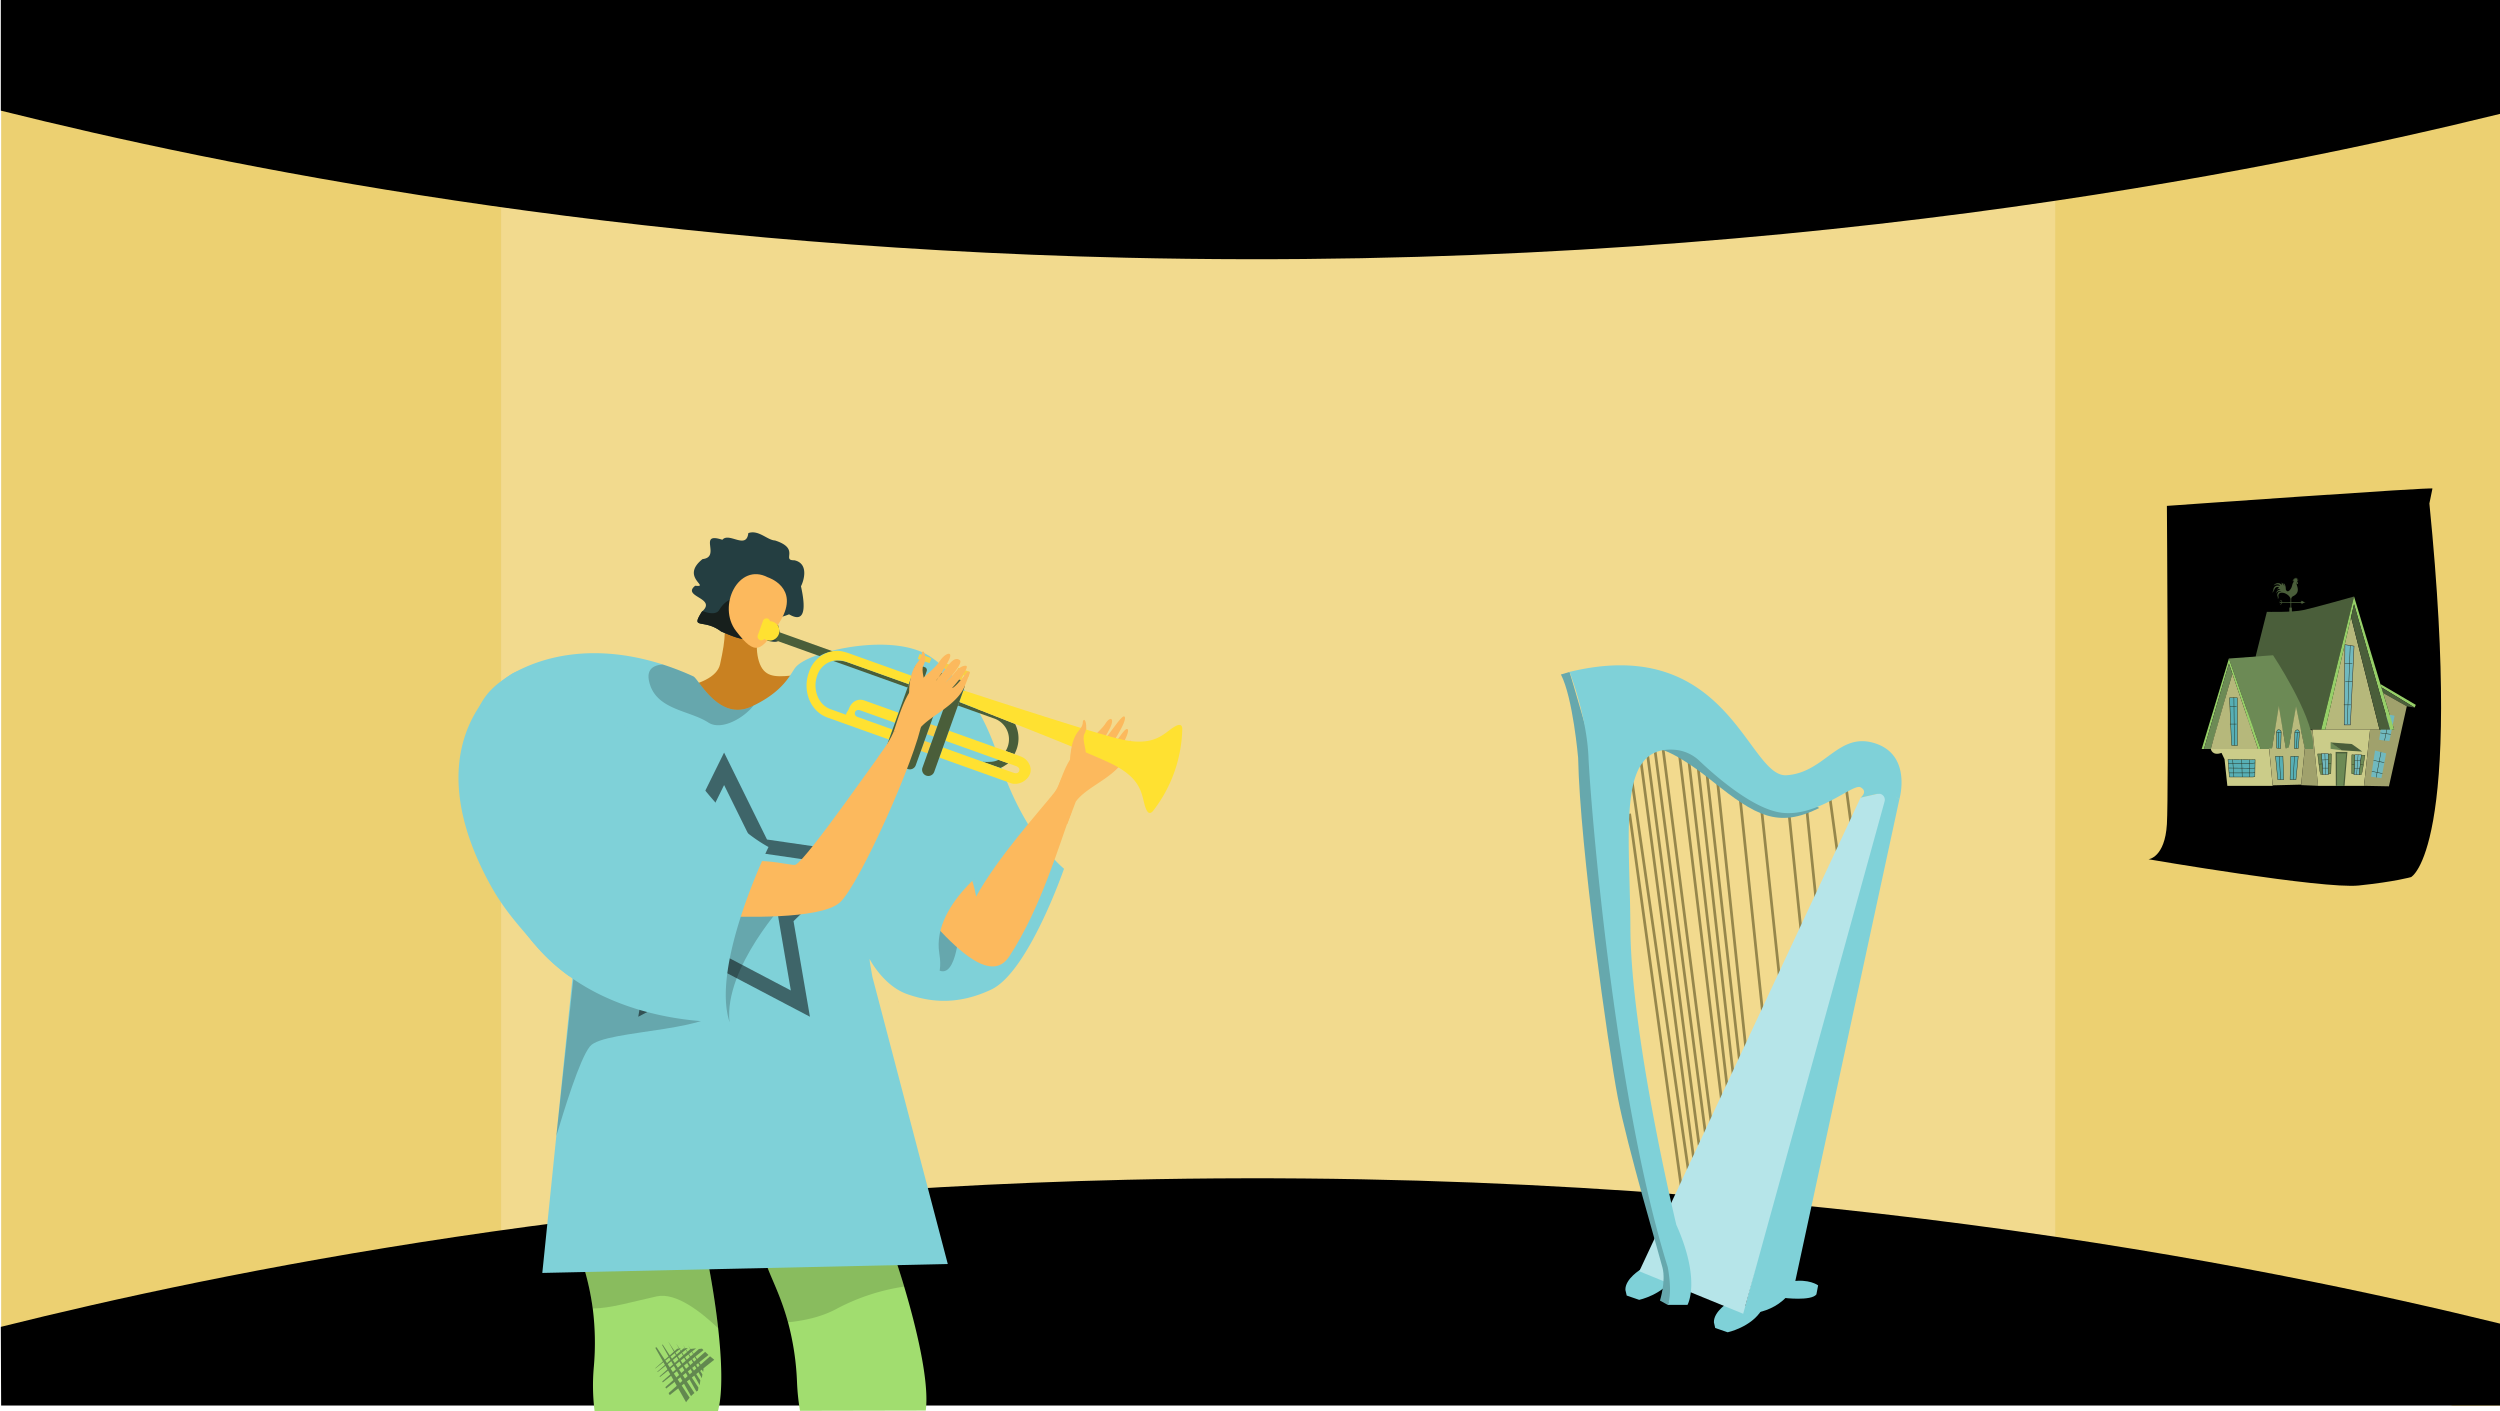 <svg xmlns="http://www.w3.org/2000/svg" xmlns:xlink="http://www.w3.org/1999/xlink" width="1366" height="771.103" viewBox="0 0 1366 771.103"><defs><style>.a,.aa,.am,.ap,.aq,.n,.w{fill:none;}.b{clip-path:url(#a);}.c{fill:#f7d45e;}.d{fill:#ffe182;}.e{fill:#c2c2c2;}.e,.o{opacity:0.2;}.f{fill:#000;}.g{fill:#a1dd6f;}.g,.h,.k,.l,.m,.n,.o,.p,.q,.r{fill-rule:evenodd;}.h{opacity:0.15;}.i{opacity:0.5;}.j{fill:#243330;}.k{fill:#c98121;}.l{fill:#f7805c;}.m,.x{fill:#7fd1d8;}.n{stroke:#3e6569;stroke-width:7.852px;}.aa,.ad,.ag,.ak,.al,.am,.an,.ao,.ap,.aq,.ar,.n,.w{stroke-miterlimit:10;}.p{fill:#fcb95d;}.q{fill:#243e41;}.r{fill:#171f1c;}.s{fill:#4a5e3a;}.t{fill:#ffe131;}.u{fill:#f7cf43;}.v{fill:#ffbd09;}.w{stroke:#96874c;stroke-width:1.501px;}.y{fill:#b6e5e9;}.z{fill:#66a8ad;}.aa{stroke:#000;stroke-width:0.863px;}.ab{fill:#a0a16c;}.ac{fill:#b6b87b;}.ad,.aj,.ak,.an{fill:#70b9bf;}.ad,.ak,.an{stroke:#241e1c;}.ad,.ag,.aq,.ar{stroke-width:0.238px;}.ae,.al,.ao,.ar{fill:#6c8a55;}.af{fill:#96cf68;}.ag{fill:#57afb5;}.ag,.al,.am,.ao,.ap,.aq,.ar{stroke:#242e1c;}.ah{fill:#cbcc89;}.ai{fill:#b9ba7d;}.ak,.al,.am{stroke-width:0.21px;}.an,.ao,.ap{stroke-width:0.201px;}</style><clipPath id="a"><rect class="a" width="1366" height="768" transform="translate(0 2636)"/></clipPath></defs><g transform="translate(0 -2636)"><g class="b"><path class="c" d="M1366.449,2652.872v758.464l-242.228-67.587-32.991-6.263,1.636-558.092,29.007-38.07Z"/><path class="c" d="M316.745,2761.142l-16.051,556.371L.649,3391.911V2641.858l298.845,93.571Z"/><path class="d" d="M698.426,2724.742H273.818v617.384h849.165V2724.742Z"/><path class="e" d="M1122.883,2739.978v-16.026H273.718v2.622L.549,2641.858v742.9l273.169-67.088v17.778h841.85l8.552,1.608L1366.349,3404V2652.767Z"/><path class="f" d="M.449,2696.451c121.657,30.38,335.7,73.888,615,80.372,352.972,8.194,622.429-47.1,751-78.7v-62.454H.449Z"/><path class="f" d="M.449,3361c121.657-30.38,335.7-73.888,615-80.372,352.972-8.194,622.429,47.1,751,78.7V3408.1L.649,3410.944Z"/></g><path class="g" d="M505.837,3406.723l-68.722.145a125.546,125.546,0,0,1-1.627-15.682,148.125,148.125,0,0,0-4.908-32.666c-3.66-13.432-8.415-22.579-11.117-29.7a38.427,38.427,0,0,1-1.754-5.6c-1.1-5.152,1.1-9.771,4.61-13.612,4.637-5.062,11.551-8.768,16.206-10.567,4.14-1.59,15.963,1.808,26.638,5.568,10.431,3.67,19.777,7.683,19.777,7.683.949,2.016,2.973,7.5,5.423,14.968,1.157,3.525,2.413,7.494,3.679,11.751C500.658,3361.15,507.907,3391.077,505.837,3406.723Z"/><path class="h" d="M494.041,3339a114.537,114.537,0,0,0-37.434,12.419c-7.794,4.1-16.871,6.15-26.031,7.1-4.7-17.23-11.173-27.415-12.863-35.31-2.548-11.94,12.623-21.008,20.813-24.175s46.41,13.251,46.41,13.251C486.331,3315.251,490.07,3325.732,494.041,3339Z"/><path class="g" d="M392.319,3406.958l-67.429.145a112.963,112.963,0,0,1-.407-24.4,149.325,149.325,0,0,0-.606-31.744,147.825,147.825,0,0,0-4.121-19.939c-.6-2.206-1.193-4.258-1.736-6.174a66.893,66.893,0,0,1-2.657-11.805c-1.031-12.166,15.158-19.261,23.682-21.376s44.38,18.963,44.38,18.963c.262.823.624,2.187,1.058,3.995.84,3.5,1.934,8.686,3.091,14.9,1.7,9.2,3.543,20.672,4.826,32.214C394.335,3379.056,395.058,3396.564,392.319,3406.958Z"/><path class="h" d="M315.364,3313.044c.7,8.241,6.083,19.485,8.51,37.922,9.516-.027,22.3-3.856,34.948-6.624,10.586-2.312,24.246,8.544,33.581,17.392-2.609-23.337-7.43-46.33-8.977-51.1,0,0-35.862-21.068-44.384-18.961S314.331,3300.879,315.364,3313.044Z"/><g class="i"><path class="j" d="M358.759,3372.13l.681,1.037,6.5,9.914,10.881,16.591q-.63.721-1.215,1.5c-.251.336-.494.677-.733,1.021l-9.105-16.061-7.729-13.7Z"/><path class="j" d="M362.076,3370.654l2.457,3.746,5.189,7.911,9.728,14.828a19.871,19.871,0,0,0-1.874,1.711l-7.993-14.1-6.924-12.271-.932-1.663Z"/><path class="j" d="M380.509,3396.355c-2.853-5.025-14.063-24.782-15.343-27.2l.026-.013,16.425,25.03-.217,1.617C381.1,3395.969,380.8,3396.156,380.509,3396.355Z"/><path class="j" d="M369.432,3370.057c.246.605,12.871,22.829,12.871,22.829l.362-2.67Z"/><path class="j" d="M373.211,3370.834c.2.483,10.279,18.23,10.279,18.23l.293-2.13Z"/><path class="j" d="M375.975,3371.1c.156.386,8.212,14.564,8.212,14.564l.236-1.7Z"/><path class="j" d="M365.319,3397.159l22.652-20.08q1.129.964,2.3,1.882c-6.506,5.174-16.07,12.775-24.335,19.326Z"/><path class="j" d="M363.542,3393.932l21.756-19.286q.894.873,1.829,1.7c-5.462,4.345-15.305,12.171-23.147,18.382Z"/><path class="j" d="M361.858,3390.823l20.009-17.737,1.722-.2q.381.416.775.821c-3.767,3-14.683,11.68-22.222,17.645C362.047,3391.176,361.952,3391,361.858,3390.823Z"/><path class="j" d="M360.41,3388.029l16.869-14.954,3.07-.356s-12.431,9.9-19.751,15.683Z"/><path class="j" d="M359.164,3385.472l14.282-12.66,2.454-.283s-10.927,8.7-16.618,13.192Z"/><path class="j" d="M358.021,3383.587,370,3372.967l1.963-.226s-9.484,7.549-13.838,10.981C358.092,3383.677,358.057,3383.631,358.021,3383.587Z"/></g><path class="k" d="M353.084,3013.832s37.17-.531,40.357-14.868,3.717-22.158,0-30.461,21.24,9.221,21.24,9.221-2.655,11.151,0,19.647,8.5,8.667,17.523,7.785,0,27.792,0,27.792-32.337,3.507-34.754,4.674-35.87.426-37.463,0S353.084,3013.832,353.084,3013.832Z"/><path class="l" d="M341.883,3236.655c1.511.114,8.713-2.919,20.23,4.388s23.292,18.725,32.006,16.969,2.877-11.691-2.164-13.871c-4.538-1.963-13.107-4.517-11.252-7.774s5.9-2.889,9.971.011,7.322.106,5.925-1.519-11.5-7.422-13.933-7.91c-1.8-.36-9.993,2.107-14.295,1.067s-21.4-6.711-21.4-6.711Z"/><path class="m" d="M581.382,3110.682s-19.512,56.552-39.836,66.05c-18.132,8.473-32.862,7.028-45.9,2.444s-20.527-19.235-20.527-19.235l.185,1.9,1.338,7.775,41.221,157.029-221.548,4.888,16.453-160.893,1.126-10,.573-5.051-3.232,13.962a103.715,103.715,0,0,1-19.161-17.674,108.262,108.262,0,0,1-20.157-37.074c-4.017-12.531-7.074-23.519-9.308-33.178-12.955-56.031,1.708-67.546,16.824-77.242.517-.3,1.043-.6,1.57-.886a.341.341,0,0,1,.065-.028c20.508-11.145,48.607-14.839,81.046-4.4a153.667,153.667,0,0,1,16.732,6.5c2.881,1.312,13.9,24.766,31.718,16.511.379-.176.757-.351,1.127-.536,16.27-7.849,19.991-16.806,22.66-20.481,0-.009.009-.018.019-.028.092-.11.175-.221.258-.332,1.874-2.364,6.436-4.866,12.678-6.99,16.954-5.771,46.373-9.225,61.618,1.477s29.3,30.149,37.25,56.872C559.538,3093.106,581.382,3110.682,581.382,3110.682Z"/><path class="n" d="M395.646,3056.072l20.843,42.233,46.607,6.772-33.725,32.874,7.961,46.419-41.687-21.916-41.687,21.916,7.961-46.419L328.2,3105.078l46.607-6.772Z"/><path class="o" d="M322.335,3207.751c-5.762,7.2-14.1,34.9-18.371,49l13.191-121.528,3.555-15.8c22.161-19.881,72.655,45.8,74.936,63.4S330.156,3197.972,322.335,3207.751Z"/><path class="o" d="M411.693,3021.552c-5.273,6.833-17.61,13.86-24.692,9.225-10.453-6.833-29.142-6.843-32.4-22.808-1.293-6.316,2.484-8.532,7.517-8.892a153.653,153.653,0,0,1,16.731,6.5c2.881,1.312,13.9,24.766,31.719,16.511C410.945,3021.912,411.323,3021.737,411.693,3021.552Z"/><path class="l" d="M490.569,3182.832a13.409,13.409,0,0,1,.914,1.256Z"/><path class="m" d="M317.387,3067.685l-25.311,84.195a108.262,108.262,0,0,1-20.157-37.074c-4.017-12.531-7.074-23.519-9.308-33.178l34.507-30.693Z"/><path class="o" d="M516.154,3137.919s-18.475,14.127-6.047,26.144,14.025-20.573,14.025-20.573l-6.267-5.571Z"/><path class="p" d="M575.96,3072.861c.722-1.313,5.222-19.027,10.907-24.6s14.8-13.153,17.1-16.82c2.706-4.315,5.214-3.14,2.533,2.373-1.742,3.582-5.866,10.233-7.107,11.3-.6.516,2.927-3.336,6.431-7.932,3.725-4.888,7.49-10.53,8.584-9.645,2.12,1.716-7.744,16.868-9.877,19.047a59.579,59.579,0,0,0,5.539-5.849c2.336-2.843,4.575-6.646,5.822-6.392,1.963.4-2.359,9.545-7.473,15.189.093.325,2.325-.778,7.849-8.033.555-.729,2.663-1.723,1.445,1.408-2.564,6.591-3.135,9.751-9.947,15.46-6.643,5.566-15.543,9.6-19.94,15.61Z"/><path class="p" d="M551.383,3158.693c17.557-26.517,27.826-62.873,34.042-79-3.52-3.214-6.16-7.688-8.138-12.454l-.6,1.092c-9.467,11.788-31.244,35.748-43.334,57.523.377,3.015-1.768-15.552-9.156-19.34-14.942-7.662-41.191-5.22-40.412,6.007C497.245,3121.514,535.844,3182.19,551.383,3158.693Z"/><path class="p" d="M587.827,3073.972l-4.679,12.33-8.211-15.735s1.211-.043,4.418-7.859,8.171,2.06,8.171,2.06Z"/><path class="p" d="M584.754,3053.559s-.3-10.878,4.666-16.688c2.954-3.454,1.985-4.458,2.317-5.254,1.1-2.642,2.885,3.354.864,6.876-1.643,2.862,1.163,8.953.593,11.177s-3.295,7.65-4.95,7.827S584.754,3053.559,584.754,3053.559Z"/><path class="q" d="M431.152,2971.661c-7.4,2.991-7.285.179-4.754,11.44.289,6.512-7.031,2.279-13.673,1.708a11.463,11.463,0,0,0-4.112.268c-3.875.7-9.273-1.853-14.559-4.009-9.612-7.355-16.976-.627-10.551-10.825.121-.111.254-.214.361-.333,7.718-7.267-11.577-7.824-4-13.862,8.613.934-8.5-4.618,4.009-14.559,10.431-1.126-3.014-15.1,10.825-10.551,3.645-4.351,13.133,5.59,14.181-3.648,5.59-2,10.431,3.9,14.572,4.017,14.127,4.556,3.29,10.963,10.538,10.817,8.441,1.78,4.916,11.942,3.662,14.189C439.119,2963.048,441.917,2978.021,431.152,2971.661Z"/><path class="r" d="M412.725,2984.809a11.463,11.463,0,0,0-4.112.268c-3.875.7-9.273-1.853-14.559-4.009-9.612-7.355-16.976-.627-10.551-10.825.121-.111.254-.214.361-.333,3.765,1.368,7.6,1.966,9.186-.714,7.14-12.1,22.28-5,22.28-5s-.963,10.521-1.246,11.556C413.934,2976.285,413.307,2980.525,412.725,2984.809Z"/><path class="p" d="M419.513,2951.436s17.7,5.536,7.006,23.637-13.873,19.308-24.348,5.718S403.484,2943.073,419.513,2951.436Z"/><rect class="a" width="3.895" height="4.869" transform="translate(494.124 3036.89) rotate(-70.315)"/><rect class="a" width="3.895" height="3.895" transform="translate(505.127 3040.826) rotate(-70.315)"/><rect class="a" width="14.608" height="3.895" transform="translate(508.408 3031.657) rotate(-70.315)"/><path class="a" d="M446.611,3004.911l-.122.34c-2.512,7.02.318,15.745,7.34,18.257l8.452,3.024c.017-1.029,1.168-2.194,1.49-3.095l.018-.048c1.375-3.845,4.729-6,8.572-4.628l18.625,6.663,4.921-13.754L455,2997.036C451.152,2997.727,448.136,3000.649,446.611,3004.911Z"/><path class="a" d="M467.187,3025.184c-.436,1.219.333,2.188,1.551,2.623l18.968,6.786,1.312-3.667-18.968-6.786C468.832,3023.7,467.623,3023.967,467.187,3025.184Z"/><rect class="a" width="14.608" height="4.869" transform="translate(497.404 3027.72) rotate(-70.315)"/><path class="a" d="M549.491,3046.355a13,13,0,0,0,1.074-2.242,12.026,12.026,0,0,0-7.57-15.6l-19.581-7.005-4.92,13.753Z"/><path class="a" d="M537.035,3052.242c3.424.191,6.243.165,8.542-1.081l-29.052-10.394-1.312,3.668Z"/><path class="a" d="M554.023,3058.319c1.22.437,2.426.175,2.862-1.044s-.33-2.187-1.55-2.623l-4.41-1.578c-1.114.636-2.827,2.091-4.429,2.553Z"/><rect class="s" width="1.948" height="4.869" transform="translate(502.325 3013.967) rotate(-70.315)"/><path class="s" d="M537.035,3052.242l9.461,3.385c1.6-.462,3.315-1.917,4.429-2.553l-5.348-1.913C543.278,3052.407,540.459,3052.433,537.035,3052.242Z"/><path class="s" d="M455.383,2992l-29.87-10.687c.258.093.051,1.127-.2,1.822a4.6,4.6,0,0,1-2.2,2.494l24.749,8.854A16.6,16.6,0,0,1,455.383,2992Z"/><path class="s" d="M455,2997.036l40.9,14.634.656-1.834-33.548-12A19.419,19.419,0,0,0,455,2997.036Z"/><path class="s" d="M513.984,3016.069l-.656,1.834,3.668,1.312.869-2.428c-.9-.37-2.45-.206-3.037-.416Z"/><path class="s" d="M524.132,3019.506l-.718,2.006,19.581,7.005a12.026,12.026,0,0,1,7.57,15.6,13,13,0,0,1-1.074,2.242l4.783,1.712a19.18,19.18,0,0,0,1.179-2.626,17.569,17.569,0,0,0-.8-13.869c-13.819-5.455-25.414-9.991-29.506-11.613A7.483,7.483,0,0,1,524.132,3019.506Z"/><path class="t" d="M638.565,3035.287c-4.95,3.757-10.981,8.232-26.474,4.6s-74.351-23.009-84.658-26.313a8.9,8.9,0,0,0-1.069-.311l-2.232,6.24a9.169,9.169,0,0,0,1.023.436c4.092,1.62,15.915,6.219,29.736,11.675,20.185,7.97,44.038,17.557,52.514,21.726,14.278,7.023,16.045,14.287,17.489,20.332,1.05,4.4,2.5,9.128,5.559,4.86a75.744,75.744,0,0,0,15.527-43.467C646.323,3029.829,642.169,3032.552,638.565,3035.287Z"/><rect class="u" width="4.869" height="4.869" transform="translate(502.981 3012.133) rotate(-70.315)"/><path class="v" d="M513.984,3016.069l.844.3c.587.21,2.135.046,3.037.416l1.93-5.4a11.269,11.269,0,0,1-3.144.461l-1.027-.367Z"/><rect class="u" width="5.843" height="4.869" transform="translate(495.436 3033.222) rotate(-70.315)"/><rect class="u" width="5.843" height="3.895" transform="translate(503.159 3046.328) rotate(-70.315)"/><rect class="u" width="5.843" height="3.895" transform="translate(506.439 3037.158) rotate(-70.315)"/><rect class="u" width="5.843" height="4.869" transform="translate(492.156 3042.391) rotate(-70.315)"/><path class="t" d="M487.706,3034.593l-18.968-6.786c-1.218-.435-1.987-1.4-1.551-2.623s1.645-1.48,2.863-1.044l18.968,6.786,1.968-5.5-18.625-6.663c-3.843-1.375-7.2.783-8.572,4.628l-.018.048c-.322.9-1.473,2.066-1.49,3.095l-8.452-3.024c-7.022-2.512-9.852-11.237-7.34-18.257l.122-.34a11.809,11.809,0,0,1,8.551-7.808,13.1,13.1,0,0,1,7.853.731l33.548,12,1.64-4.584-33.548-12c-3.1-1.11-6.1-2.006-9.175-1.52a16.7,16.7,0,0,0-13.454,11.542l-.121.34c-3.45,9.641.642,21.032,10.284,24.481l14.923,5.339,18.625,6.664Z"/><path class="t" d="M518.494,3035.265l-1.969,5.5,29.052,10.394,5.348,1.913,4.41,1.578c1.22.436,1.986,1.406,1.55,2.623s-1.642,1.481-2.862,1.044l-7.527-2.692-9.461-3.385-21.822-7.807-1.968,5.5,33.665,12.044,5.537,1.981c3.846,1.376,8.976-1.251,10.352-5.095l.017-.048c1.375-3.845-1.275-8.152-5.12-9.527l-3.422-1.224-4.783-1.712Z"/><path class="u" d="M505.151,2997.395l2.751.984.984-2.751-6.418-2.3-.984,2.751,1.834.656-.984,2.751,1.834.656Z"/><path class="s" d="M494.3,3036.4l1.578-4.411,1.578-4.411,5-13.969.789-2.206,1.841-5.147,1.257-3.511a1.72,1.72,0,0,0-1.04-2.2l-1.71-.612-1.471-.526h0a1.719,1.719,0,0,0-2.2,1.039l-1.256,3.512-1.841,5.146-.79,2.206-5,13.97-1.578,4.41-1.579,4.412-1.841,5.146-3.145,8.792a3.241,3.241,0,0,0,1.96,4.144h0a3.576,3.576,0,0,0,4.571-2.162l3.033-8.478Z"/><path class="u" d="M515.237,3001l3.668,1.312.984-2.751-6.418-2.3-.984,2.751.917.328-.984,2.751,1.834.656Z"/><path class="s" d="M505.3,3040.341l1.578-4.412,1.578-4.41,5-13.97.789-2.206,1.841-5.146.688-1.922a3.408,3.408,0,0,0-2.061-4.357l-.831-.3-2.206-.789-.173-.062-1.835,5.13-1.841,5.147-.79,2.206-5,13.969-1.578,4.411-1.579,4.412-1.841,5.146-3.089,8.634a3.41,3.41,0,0,0,2.061,4.358h0a3.408,3.408,0,0,0,4.357-2.061l3.09-8.635Z"/><path class="u" d="M526.24,3004.94l2.751.984.984-2.751-6.418-2.3-.984,2.751,1.834.656-.984,2.751,1.834.656Z"/><path class="s" d="M515.387,3043.949l1.578-4.411,1.578-4.411,5-13.969.591-1.652,2.232-6.24.495-1.382a3.408,3.408,0,0,0-2.061-4.357l-.624-.223-2.205-.789-.381-.137-1.793,5.013-1.93,5.4-.742,2.074-5,13.97-1.578,4.41-1.579,4.412-1.841,5.146-3.089,8.635a3.408,3.408,0,0,0,2.061,4.357h0a3.409,3.409,0,0,0,4.358-2.061l3.089-8.635Z"/><path class="t" d="M425.841,2980.4a5.281,5.281,0,0,0-5.186-4.964,1.8,1.8,0,0,0-1.16-1.453,2.094,2.094,0,0,0-2.7,1.523l-2.631,7.352a2.1,2.1,0,0,0,1.122,2.889,2.129,2.129,0,0,0,2.359-.668,4.693,4.693,0,0,0,1.209.65,5.2,5.2,0,0,0,4.43-.438,5.242,5.242,0,0,0,2.557-4.891Z"/><path class="o" d="M429.952,3127.894s-34.4,36.667-31.362,66.435l-33.467-42.767,23.411-31.9Z"/><path class="p" d="M399.582,3136.823c1.515-.185,48.627,2.139,59.4-7.788s41.661-79.345,44.814-98.87c0,0-17.029,11.528-18.361,12.093s-44.336,63.368-50.8,66.242c-2.206.981-24.437-6.721-47.494,2.126S399.582,3136.823,399.582,3136.823Z"/><path class="p" d="M488.257,3035.808c.717-1.306,5.247-18.747,10.861-24.394s12.072-10.485,14.353-14.146c2.682-4.306,7.671-6.133,5.005-.66-1.732,3.558-5.822,10.2-7.046,11.28-.594.526,2.893-3.359,6.361-7.97,3.686-4.9,5.575-4.04,6.642-3.217,2.07,1.6-5.865,10.231-7.972,12.434a62.258,62.258,0,0,0,5.473-5.906c2.311-2.858,4.672-3.631,5.894-3.428,1.924.318-2.517,6.377-7.571,12.068.089.313,2.286-.845,7.753-8.121.549-.731,2.624-1.778,1.408,1.32-2.558,6.522-3.139,9.625-9.86,15.44-6.553,5.672-15.424,9.956-18.648,15.834Z"/><path class="p" d="M496.75,3014.541s-.3-10.878,4.666-16.688c2.953-3.454,1.985-4.458,2.317-5.254,1.1-2.642,2.885,3.354.864,6.876-1.643,2.862,1.163,8.953.593,11.178s-3.3,7.649-4.95,7.826S496.75,3014.541,496.75,3014.541Z"/><path class="p" d="M488.257,3035.808s-1.066,3.645-7.656,12.814,7.8,1.072,7.8,1.072l12.9-17.463Z"/><path class="m" d="M398.59,3194.329s-33.085,1.957-66.327-12.826a119.475,119.475,0,0,1-19.493-10.86c-.517-.36-1.025-.72-1.533-1.089a103.715,103.715,0,0,1-19.161-17.674c-8.319-9.889-16.478-18.42-24.072-32.217-38.457-69.864-3.685-105.581,11.431-115.277.046-.028.083-.055.129-.083a15.862,15.862,0,0,1,1.441-.8.341.341,0,0,1,.065-.028c18.079-8.661,49.641,24.248,49.641,24.248l39.531,19.013s21.69,36.714,49.678,52.07C419.92,3098.8,388.4,3163.044,398.59,3194.329Z"/><path class="p" d="M584.754,3051.939s-.3-10.878,4.666-16.688c2.954-3.454,1.985-4.458,2.317-5.254,1.1-2.642,2.885,3.354.864,6.876-1.643,2.862,1.163,8.953.593,11.177s-3.295,7.65-4.95,7.827S584.754,3051.939,584.754,3051.939Z"/><path class="m" d="M548.053,3103.611s-39.427,24.958-34.808,53.385-24.495,13.87-24.495,13.87l-17.816-43.672,11.768-20.857L509.493,3082Z"/><line class="w" x1="28.232" y1="203.978" transform="translate(890.412 3080.595)"/><line class="w" x1="31.761" y1="219.506" transform="translate(890.765 3056.068)"/><line class="w" x1="30.35" y1="228.681" transform="translate(895 3039.834)"/><line class="w" x1="28.458" y1="215.596" transform="translate(899.94 3046.187)"/><line class="w" x1="29.391" y1="223.208" transform="translate(903.646 3041.07)"/><line class="w" x1="28.308" y1="219.741" transform="translate(907.704 3037.541)"/><line class="w" x1="26.803" y1="220.166" transform="translate(917.489 3046.942)"/><line class="w" x1="26.512" y1="225.575" transform="translate(920.762 3034.541)"/><line class="w" x1="24.418" y1="213.972" transform="translate(926.055 3039.482)"/><line class="w" x1="24.941" y1="219.747" transform="translate(930.114 3036.305)"/><line class="w" x1="23.345" y1="220.324" transform="translate(934.841 3028.802)"/><line class="w" x2="13.175" y2="125.634" transform="translate(950.288 3067.126)"/><line class="w" x2="10.352" y2="97.401" transform="translate(962.051 3073.713)"/><line class="w" x2="7.529" y2="73.404" transform="translate(977.109 3076.536)"/><path class="w" d="M986.519,3070.419c0,1.883,6.117,60.7,6.117,60.7"/><line class="w" x2="5.646" y2="41.407" transform="translate(999.224 3067.126)"/><line class="w" x2="3.764" y2="28.232" transform="translate(1008.164 3061.95)"/><path class="x" d="M944.952,3347.261s-8.705,5.176-8.47,11.293l.706,3.059,6.823,2.353s12.939-2.824,18.586-12.234Z"/><path class="x" d="M896.589,3329.537s-8.705,5.176-8.47,11.293l.706,3.058,6.823,2.353s12.939-2.823,18.586-12.234Z"/><path class="x" d="M1027.28,3064.3l-74.8,289.547s18.351,1.412,27.762-14.587l57.566-266.49Z"/><path class="y" d="M952.48,3353.849l-56.774-23.222,120.928-258.8,9.184-2.074a3.32,3.32,0,0,1,3.932,4.12Z"/><path class="z" d="M911.233,3348.978,907,3346.625s3.293-10.352,1.411-17.88-19.292-66.346-24.468-93.167-20.7-136.926-21.645-185.392c0,0-2.823-32.937-9.41-45.642l4.7-1.411s15.528,51.759,17.41,63.052,2.823,20.233,2.823,20.233,4.706,94.578,8.94,108.223,16.94,107.753,25.409,121.87S911.233,3348.978,911.233,3348.978Z"/><path class="z" d="M904.646,3045.01s7.528-.941,31.055,17.881,35.761,25.879,58.347,14.587l-70.581-38.114Z"/><path class="x" d="M857.592,3003.133s9.411,24,10.352,46.583,13.646,183.509,43.289,278.558c0,0,2.824,13.646,0,20.7h10.823s7.528-13.175-6.117-43.76c0,0-24.749-102.577-25.079-161.865-.3-54.424-7.542-99.729,23.884-97.7a22.173,22.173,0,0,1,13.827,6.078c8.613,8.184,28.081,25.252,43.362,28.095,20.233,3.765,40.466-16,44.7-13.645s0,5.646,0,5.646l14.586-3.294,6.588,4.235s7.058-24-13.175-30.585-27.291,16-48.465,17.41S944.642,2981.958,857.592,3003.133Z"/><path class="x" d="M974.6,3345.144s15.057,1.882,17.88-1.882l.941-4.941s-4.94-3.764-14.822-2.117Z"/><path class="f" d="M1327.416,2911.1c18.857,189.3-10,204.14-10,204.14s-8.666,2.518-28.6,4.6c-19.535,2.04-114.874-14.339-114.874-14.339s8.967-.849,10.049-19.184c1.083-18.356,0-173.9,0-173.9s145.936-10.412,145.1-9.48Z"/><path class="aa" d="M1313.981,2915.933a1.112,1.112,0,0,1,1.648.685,3.711,3.711,0,0,1-.286,2.144,4.278,4.278,0,0,1-1.571-3.915,1.385,1.385,0,0,1,.248-.71c.56-.7,1.572-.046,1.976.666a3.49,3.49,0,0,1,.435,3.033c-.429,1.026-1.952,1.629-2.573.822a1.63,1.63,0,0,1,.2-1.9,3.966,3.966,0,0,1,1.746-1.149c.588.753-.564,2.176-1.431,1.769a1.34,1.34,0,0,1,1.157-1.437,1.062,1.062,0,0,1,1.057,1.294,1.684,1.684,0,0,1-2.407.867,4.055,4.055,0,0,1-1.455-2.345,1.363,1.363,0,0,1-.039-1.1,1.17,1.17,0,0,1,.337-.361,1.85,1.85,0,0,1,2.578.2c.694,1.012-.335,2.777-1.611,2.855a1.916,1.916,0,0,1-1.709-2.639,2.52,2.52,0,0,1,3.469-1.278,2.582,2.582,0,0,1,.278,3.681,1.608,1.608,0,0,1-1.167.658,1.053,1.053,0,0,1-.721-1.6,1.52,1.52,0,0,1,1.906-.585,1.815,1.815,0,0,1,.875,1.782"/><path class="aa" d="M1194.854,2923.292c.159.774.149,1.88-.583,2.147a.908.908,0,0,1-.68-.045,1.719,1.719,0,0,1-.106-2.777,1.3,1.3,0,0,1,1.909,1.469c-.35,1.075-2.022,1.237-2.365.234s.929-2.281,1.824-1.834c.142.81-.013,1.966-.787,2.152-.642.155-1.124-.657-.932-1.341a2.364,2.364,0,0,1,1.434-1.425c.727-.3,1.721-.252,1.926.509.221.822-.655,1.589-1.407,2.011a1.53,1.53,0,0,1-1.127.287c-.711-.224-.622-1.386-.185-2.1a3.914,3.914,0,0,1,2.9-1.892c.4-.034.9.1.944.523a1.213,1.213,0,0,1-.4.837,4.4,4.4,0,0,1-2.367,1.75,1.289,1.289,0,0,1-1.346-1.819,2.072,2.072,0,0,1,1.642-.772"/><path class="ab" d="M1266.583,3065.38l-9.235-.4,1.993-19.732,4.186-.332-1.561-10.232,1.6.408"/><path class="s" d="M1232.632,2994.024l5.98-23.719s13.753.4,20.131-1,27.506-7.375,27.506-7.375l-17.939,72.751h-41.857Z"/><path class="ac" d="M1270.478,3034.685h29.7l-15.564-61.548Z"/><path class="ad" d="M1280.867,3032.094h3.388l1.993-43.053-4.983-.8Z"/><path class="ae" d="M1242,2994.024s20.928,31.493,21.925,48.435v2.79h-4.584l-4.784-22.982-3.986,22.384-1.6.6-3.787-23.519-3.787,23.519h-6.179l-17.341-49.431Z"/><path class="af" d="M1203,3045.249l14.882-49.431,17.341,49.431h-1.462l-15.879-46.641-13.62,46.641Z"/><path class="ae" d="M1204.262,3045.249h3.721l11.775-41.131-1.876-5.509Z"/><path class="ac" d="M1233.761,3045.249h-25.778c-.2,0,11.775-41.131,11.775-41.131Z"/><path class="ag" d="M1219.344,3043.189l3.123.2v-26.111h-4.252Z"/><path class="ah" d="M1207.983,3045.249s.731,3.987,5.847,2.126l1.661,3.455,1.528,14.55H1241.8l-1.927-20.131Z"/><path class="ai" d="M1259.341,3044.983l-1.993,19.733-15.547.4-1.927-20.131h1.528l3.755-23.32,3.819,23.32,1.594-.6,3.986-22.385Z"/><path class="ah" d="M1295.019,3034.685l-3.322,30.7h-25.114l-3.056-30.7Z"/><path class="af" d="M1300.663,3009.765,1320,3021.132l-.664,1.462-18.125-11.013Z"/><path class="s" d="M1315.083,3021.929l4.252.664-18.125-11.013.916,3.04Z"/><path class="ab" d="M1315.083,3021.929l-9.767,43.717-13.62-.266,3.322-30.7h13.155l-6.047-20.064Z"/><path class="aj" d="M1305.583,3026.563s2.89.349,2.79.648-2.79,13.653-2.79,13.653-5.631-.4-5.581-.747,1.843-13.4,1.843-13.4Z"/><path class="ae" d="M1273.446,3041.661c.05-.5,6.079,4.336,6.079,4.336l-6.079-.847Z"/><path class="s" d="M1276.293,3065.38c-.05-.5-.1-18.536-.1-18.536h6.428l-1.545,18.536Z"/><path class="s" d="M1285.056,3042.558c.15,0,5.681,4.086,5.681,4.086l-11.212-.647-6.079-4.336Z"/><path class="ae" d="M1276.841,3047.641h5.132l-1.594,17.763-3.388-.024Z"/><path class="ak" d="M1268.409,3047.764h3.786s.044,11.271,0,11.447a16.51,16.51,0,0,1-2.95,0Z"/><path class="al" d="M1268.422,3047.942h-2.039s1.321,11.049,1.453,11.049,1.409.22,1.409.22Z"/><path class="al" d="M1272.2,3048.116s1.672-.348,1.672-.174-.308,10.741-.308,10.741l-1.364.264Z"/><line class="am" y1="0.106" x2="1.754" transform="translate(1267.068 3053.42)"/><line class="am" x2="1.501" transform="translate(1272.215 3053.311)"/><line class="am" x2="0.386" y2="11.526" transform="translate(1270.312 3047.763)"/><line class="am" x2="3.209" transform="translate(1268.988 3055.689)"/><line class="am" y1="0.089" x2="3.534" transform="translate(1268.663 3051.154)"/><path class="an" d="M1290.275,3048.422l-3.618-.14s-.461,10.769-.426,10.939a15.876,15.876,0,0,0,2.819.109Z"/><path class="ao" d="M1290.256,3048.592l1.947.076s-1.672,10.509-1.8,10.5-1.355.158-1.355.158Z"/><path class="ao" d="M1286.642,3048.618s-1.584-.394-1.591-.228-.1,10.275-.1,10.275l1.293.3Z"/><line class="ap" x1="1.672" y1="0.167" transform="translate(1289.67 3053.812)"/><line class="ap" x1="1.435" y1="0.056" transform="translate(1284.997 3053.526)"/><line class="ap" x1="0.797" y2="10.999" transform="translate(1287.659 3048.352)"/><line class="ap" x1="3.066" y1="0.119" transform="translate(1286.361 3055.855)"/><line class="ap" x1="3.373" y1="0.216" transform="translate(1286.529 3051.521)"/><path class="aj" d="M1295.567,3060.4c0-.249,2.143-14.3,2.143-14.3l6.079,1.545L1301.2,3061.2Z"/><line class="aq" x2="5.845" y2="1.214" transform="translate(1295.961 3057.457)"/><line class="aq" x2="5.845" y2="1.214" transform="translate(1296.905 3051.478)"/><path class="ag" d="M1251.717,3049.236h4.036l-1.246,12.756a22.749,22.749,0,0,1-3.189,0C1251.268,3061.842,1251.717,3049.236,1251.717,3049.236Z"/><line class="aq" x1="0.746" y2="12.812" transform="translate(1252.964 3049.236)"/><path class="ag" d="M1253.61,3044.9h2.193l.648-8.67s-.3-1.794-1.421-1.4a1.45,1.45,0,0,0-1.121,1.246Z"/><path class="aq" d="M1253.905,3036.231h2.545"/><line class="aq" x1="0.498" y2="8.67" transform="translate(1254.756 3036.23)"/><path class="ag" d="M1247.371,3049.23l-4.036.005,1.263,12.755a22.65,22.65,0,0,0,3.189,0C1247.837,3061.836,1247.371,3049.23,1247.371,3049.23Z"/><line class="aq" x2="0.763" y2="12.811" transform="translate(1245.378 3049.232)"/><path class="ag" d="M1246.169,3044.9l-2.188-.139-.095-8.694s.412-1.772,1.506-1.3a1.451,1.451,0,0,1,1.039,1.315Z"/><path class="aq" d="M1243.886,3036.067l1.193.076,1.347.086"/><line class="aq" x1="0.054" y2="8.684" transform="translate(1245.026 3036.143)"/><path class="ag" d="M1217.384,3051.029c.2,0,13.6.1,13.6.1l1.2-.05-.15,9.219-.9.249h-13.005Z"/><line class="aq" y1="13.887" x2="2.861" transform="translate(1302.921 3026.749)"/><path class="aq" d="M1217.541,3053.026h13.5l1.146-.153"/><path class="aq" d="M1217.747,3055.647l13.34.141,1.022-.147"/><path class="aq" d="M1217.956,3058.307h13.032l1.122-.2"/><path class="aq" d="M1219.925,3051.029"/><line class="aq" x2="0.676" y2="9.517" transform="translate(1219.925 3051.03)"/><line class="aq" x2="0.295" y2="9.617" transform="translate(1224.862 3050.93)"/><line class="aq" x2="0.118" y2="9.432" transform="translate(1229.095 3051.115)"/><path class="af" d="M1268.31,3034.685h2.193l15.746-68.566,19.732,68.566h2.193l-21.925-72.751Z"/><path class="s" d="M1300.2,3034.685h5.78l-19.732-68.566-1.612,7.018Z"/><line class="aq" x1="2.666" y2="13.945" transform="translate(1298.332 3046.844)"/><line class="aq" x2="5.654" y2="0.745" transform="translate(1300.663 3036.479)"/><line class="ar" x1="1.644" y2="42.92" transform="translate(1282.528 2988.709)"/><line class="ar" x2="4.155" transform="translate(1281.172 2998.609)"/><line class="ar" x2="3.862" transform="translate(1281.465 3008.508)"/><line class="ar" x2="3.862" transform="translate(1280.637 3021.132)"/><line class="ar" x2="0.27" y2="26.294" transform="translate(1220.601 3016.993)"/><line class="ar" x2="3.651" transform="translate(1218.417 3021.929)"/><line class="ar" x2="3.651" transform="translate(1218.417 3031.629)"/><path class="s" d="M1250.9,2975.684v-7.707h1.329l.266,8.106Z"/><path class="s" d="M1255.972,2952.949s-.932.167-.764.689.764,1.341.149,1.434-.373-1.192-.373-1.192-.41.633.112,2.161,1.192,4.061-2.049,5.681a1.8,1.8,0,0,0-1.118,1.621h-.391s-.056-1.937-3.241-3.241c0,0-3.3-1.1-3.428,1.4,0,0,.336,1.323-.242,1.732a3.426,3.426,0,0,0-.167-1.415,2.027,2.027,0,0,1,.931-2.5,5.048,5.048,0,0,1,1.192-.223,2.042,2.042,0,0,0-2.775,1.192,1.953,1.953,0,0,1,2.2-2.012s-.727-.968-1.994-.018c0,0,.075-.336.95-.894s-1.378-1.249-2.1.428-1.025,1.844-1.4,1.975a2.74,2.74,0,0,0,.746-1.789,2.332,2.332,0,0,1,3.055-1.918s.838.279.316-.336-2.123-.726-3.316.317a2.82,2.82,0,0,1,3.54-1.174s.614.336.95.578.056-1.025-.54-1.136a2.246,2.246,0,0,1,1.806,2.142,1.916,1.916,0,0,0-.409-1.751s1.322.074,1.359,3.39c0,0,.708,2.086,2.31.168s.708-3.3,2.552-4.918a.9.9,0,0,1-1.1.186s.5-.046.587-.335c0,0-.633.093-.7-.242,0,0,.53.056.679-.112,0,0-.428-.4-.419-.6,0,0,.773.54.727.233s-.261-.54-.177-.606.466.522.6.354-.056-.6-.056-.6a.884.884,0,0,1,.456.456s.168.28.177.028a3.5,3.5,0,0,0-.083-.531,1.168,1.168,0,0,1,.381.643s.168.242.131-.009l-.047-.317s.475.289.252.708l-.149.279S1255.664,2952.623,1255.972,2952.949Z"/><path class="s" d="M1251.929,2963.343l-.037,9.351h-.391l.037-9.351Z"/><path class="s" d="M1246.993,2964.926h10.282a.993.993,0,0,0-.316-.726l.8.54s-.037-.577-.317-.745a4.072,4.072,0,0,0,2.31,1.1,4.98,4.98,0,0,0-2.273,1.136,1.128,1.128,0,0,0,.261-.652,1.294,1.294,0,0,0-.782.448s.428-.336.316-.69l-10.282-.037a1.254,1.254,0,0,1-1.1,1.08l.112-.353s.707-.094.726-.746l-.708.019a.453.453,0,0,1-.54.2s.5-.429,0-.764c0,0,.335-.037.447.186h.82s-.2-.67-.671-.726l-.242-.391S1246.751,2963.772,1246.993,2964.926Z"/></g></svg>